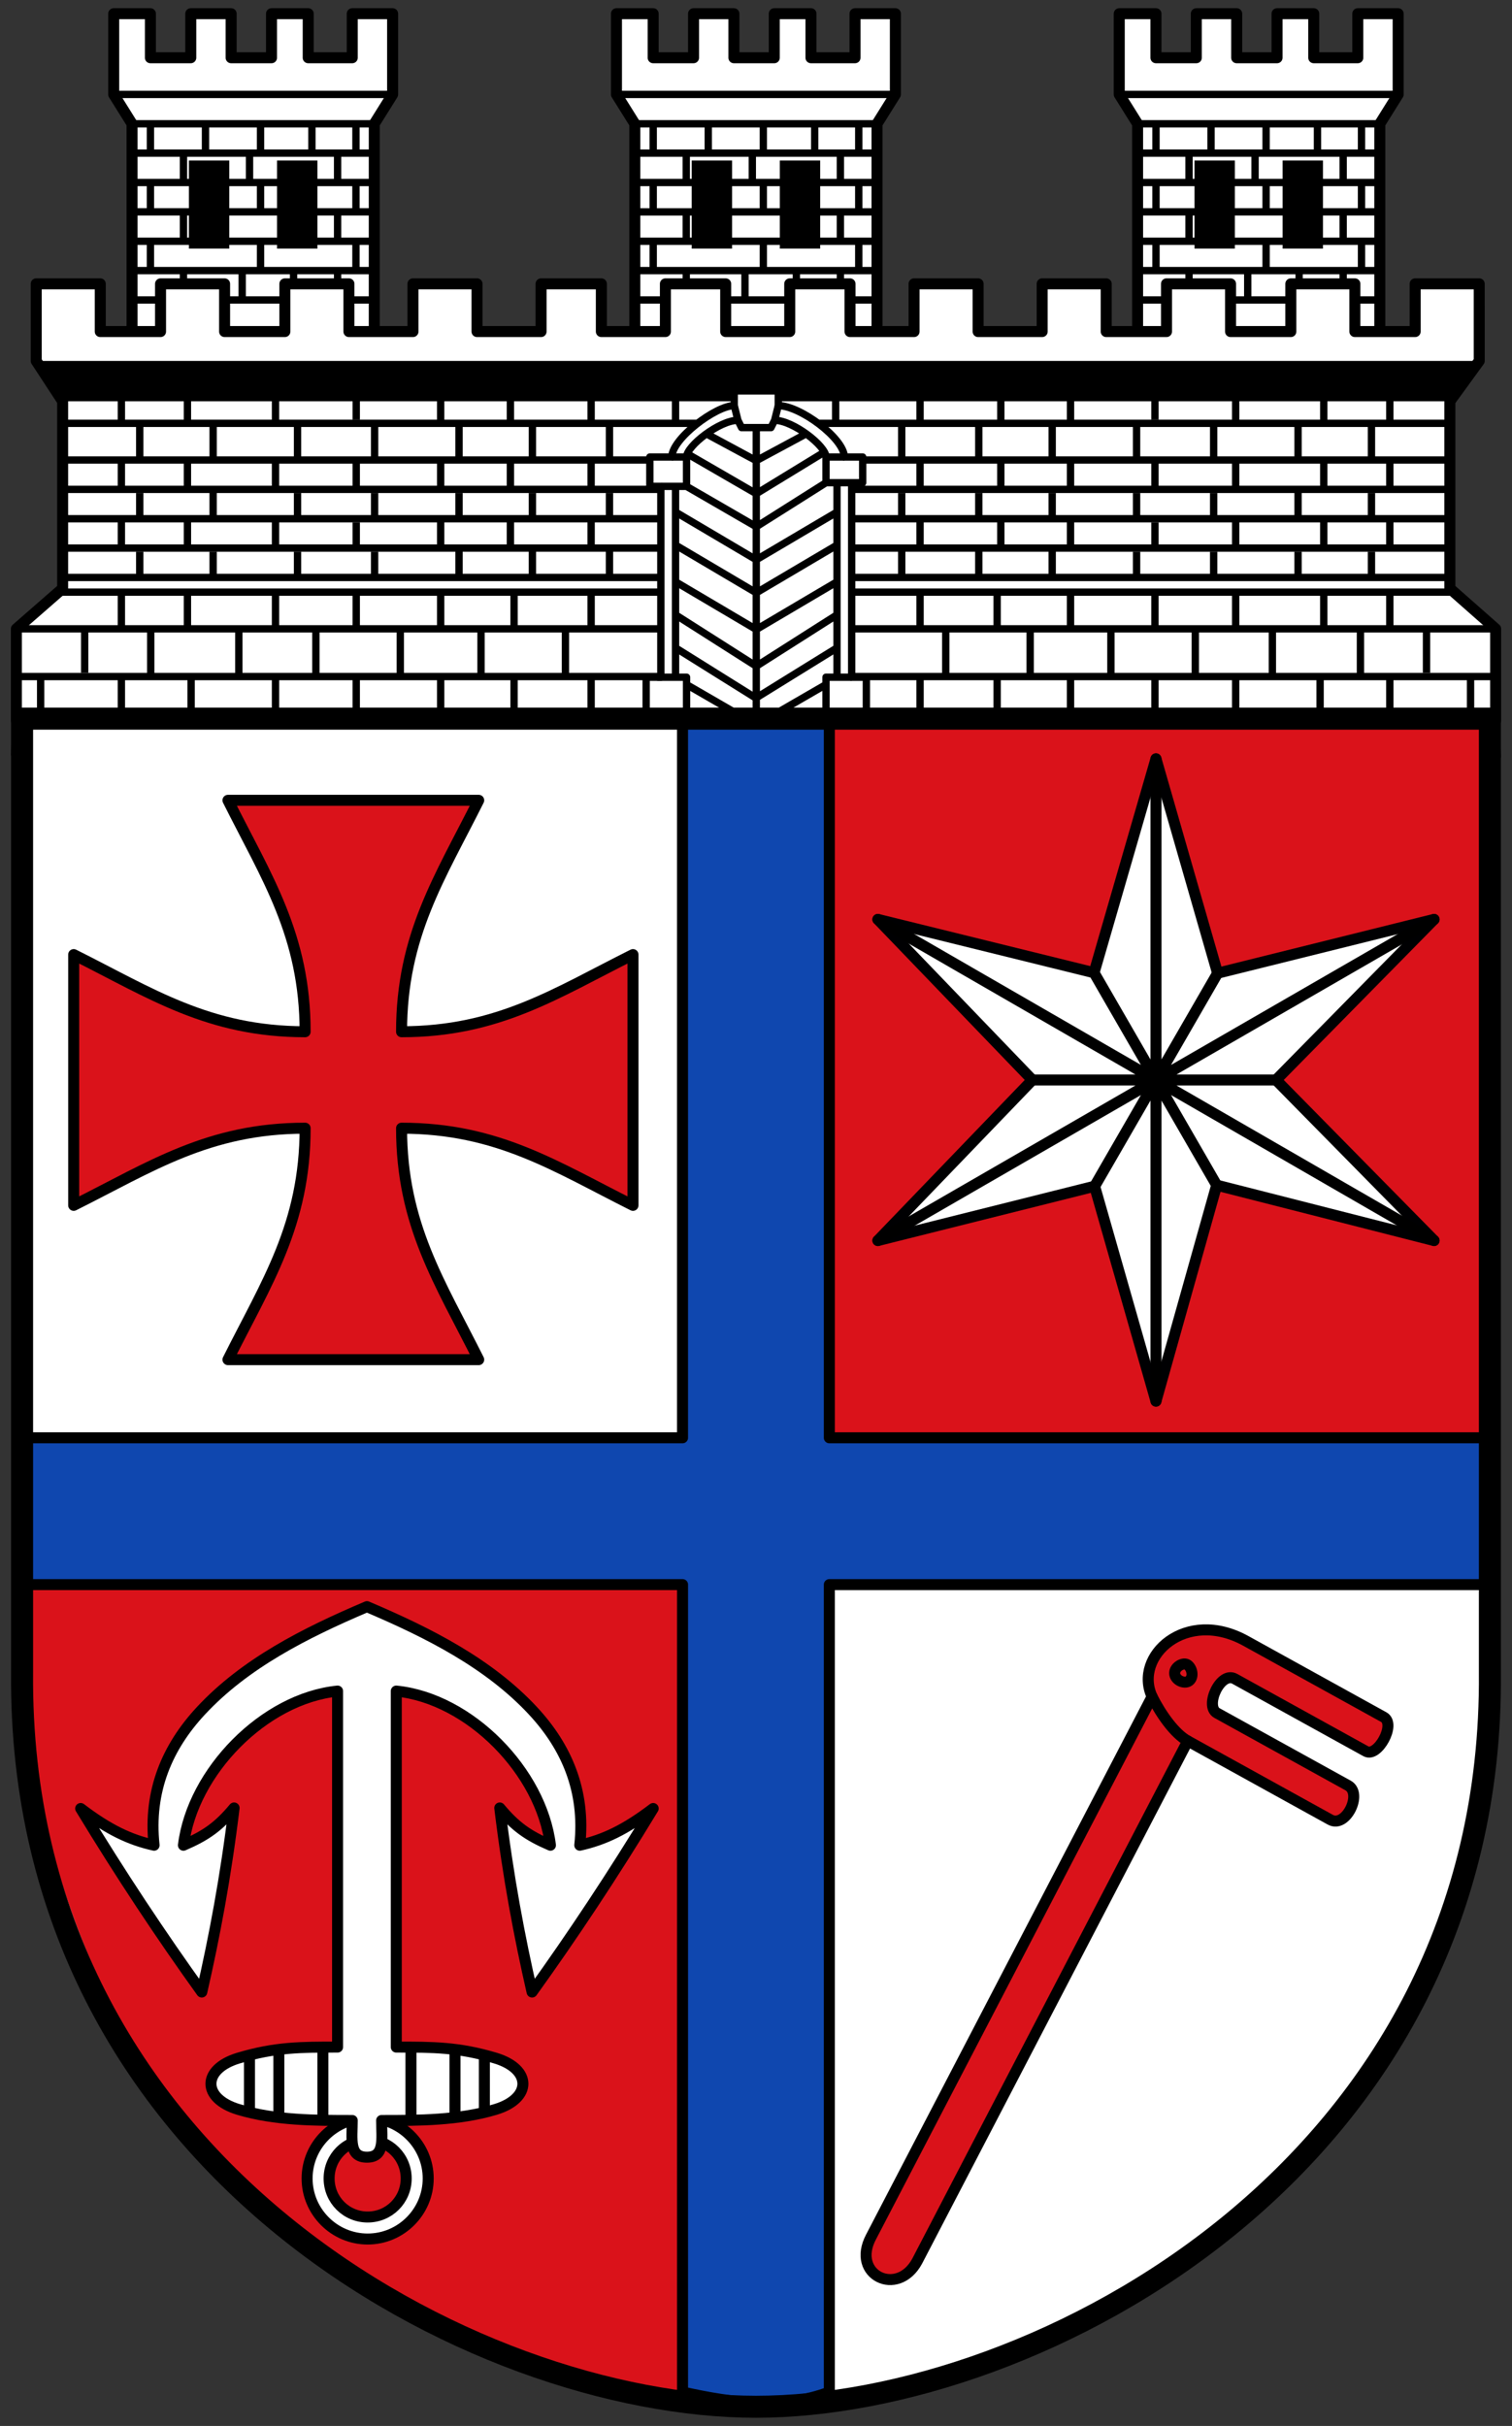 <?xml version="1.0" encoding="UTF-8" standalone="no"?>
<svg xmlns="http://www.w3.org/2000/svg" height="661" width="412">
 <rect width="100%" height="100%" fill="#333333" stroke="none"/>
 <path d="m30.984 3.735h10v12h11v-12h11v12h11v-12h10v12h12v-12h11v22l-5 8v63h-66v-63l-5-8z" fill="#fff" stroke="#000" stroke-linejoin="round" stroke-width="3"/>
 <path d="m51.48 43.735h11v24h-11z"/>
 <path d="m75.49 43.735h11v24h-11z"/>
 <path d="m304.98 3.735h10v12h11v-12h11v12h11v-12h10v12h12v-12h11v22l-5 8v63h-66v-63l-5-8z" fill="#fff" stroke="#000" stroke-linejoin="round" stroke-width="3"/>
 <path d="m325.48 43.735h11v24h-11z"/>
 <path d="m349.49 43.735h11v24h-11z"/>
 <path d="m167.98 3.735h10v12h11v-12h11v12h11v-12h10v12h12v-12h11v22l-5 8v63h-66v-63l-5-8z" fill="#fff" stroke="#000" stroke-linejoin="round" stroke-width="3"/>
 <path d="m188.48 43.735h11v24h-11z"/>
 <path d="m212.49 43.735h11v24h-11z"/>
 <g stroke="#000">
  <path d="m403.07 98.34l-8 11v51l12.467 11v25h-403.07v-25l12.6-11v-51l-7.2-11v-21h17.453v13h16.426v-13h17.453v13h16.426v-13h17.453v13h17.453v-13h17.453v13h17.453v-13h16.426v13h17.453v-13h16.426v13h17.453v-13h16.426v13h17.453v-13h17.453v13h17.453v-13h17.453v13h16.426v-13h17.453v13h16.426v-13h17.453v13h16.426v-13h17.453z" fill="#fff" stroke-linejoin="round" stroke-width="3"/>
  <path d="m17.07 115.34h378m-378 10h378m-378 8h378m-378 8h378m-378 8h378m-378 8h378m-379 4h379m-390 10h402m-402 13h402" fill="none" stroke-width="2"/>
 </g>
 <path d="m9.07 98.34h394l-8 11h-378z"/>
 <g stroke="#000" stroke-linejoin="round" stroke-width="2">
  <path d="m176.07 194.52v-10h4v-52h-3v-8h6c0-5 12-14 17-14v-4h12v4c6 0 18 9 18 14h5v7h-3v53h4v10z" fill="#fff"/>
  <path d="m187.07 186.52l19 11 19-11m-41-10l21.892 13.682 22.11-13.682m-44-9l22 14 22-14m-44 17v-52m0 26l22 13 22-13m-44-10l22 13 22-13m-44-9l22 13 22-13m-48-7h7v-8m0 8l19 11 19-12m-38-8l19 11 18-11m-31-5l13 7 13-7m-18-4l1 2h8l1-2m14 10v7h3v53h-3v9.199m7-9.199h-4m4-53h-4m-16-21l-1 4c5 0 14 7 14 10h5m-47 0h4c0-3 9-10 14-10l-1-4m-13 84v-10h-8m27-68v81m194.63-13.18v12m-22-12v12m-19-12v12m-23-12v12m-22-12v12m-23-12v12m-20-12v12m-21-12v12m7-25v13m23-13v13m22-13v13m23-13v13m21-13v13m24-13v13m18-13v12m-10-22v10m-18-10v10m-24-10v10m-22-10v10m-23-10v10m-20-10v10m-21-10v10m-5-22v8m21-8v8m20-8v8m23-7v7m21-7v7m23-7v7m20-7v7m5-16v8m-5-15v7m-13 0v8m-24-8v8m17-16v8m-23-7v7m-16 1v7m-5-15v7m-18 0v8m-19-8v8m-22-8v8m36-15v7m-20-7v7m-21-7v7m-18-33v7m23-7v7m22-7v7m19-7v7m23-8v7m22-6v7m24-7v7m18 10v8m-18-8v8m-24-8v8m-22-8v8m-23-8v8m-19-8v8m-22-8v8m-5-18v10m21-10v10m20-10v10m23-10v10m21-10v10m23-10v10m20-10v10m5-17v7m-367.63 69v12m22-12v12m19-12v12m23-12v12m22-12v12m23-12v12m20-12v12m21-12v12m-7-25v13m-23-13v13m-22-13v13m-23-13v13m-21-13v13m-24-13v13m-18-13v12m10-22v10m18-10v10m24-10v10m22-10v10m23-10v10m20-10v10m21-10v10m5-22v8m-21-8v8m-20-8v8m-23-7v7m-21-7v7m-23-7v7m-20-7v7m-5-16v8m5-15v7m13 0v8m24-8v8m-17-16v8m23-7v7m16 1v7m5-15v7m18 0v8m19-8v8m22-8v8m-36-15v7m20-7v7m21-7v7m18-33v7m-23-7v7m-22-7v7m-19-7v7m-23-8v7m-22-6v7m-24-7v7m-18 10v8m18-8v8m24-8v8m22-8v8m23-8v8m19-8v8m22-8v8m5-18v10m-21-10v10m-20-10v10m-23-10v10m-21-10v10m-23-10v10m-20-10v10m-5-17v7m183.92-41.607v3m-14-3v8m26-8v3m5-11v8m-26-8v8m-21 0v3m-14 5h8.188m16.552 0h17.756m16.552 0h6.951m-66-8h66m-66-8h66m-10-24v8m0 8v8m-42-8v8m47-16v8m-56 8v8m0-24v8m0-24v8m56-8v8m-12-8v8m-14-8v8m-3 0v8m3 0v8m-15-24v8m-6 8v-8m-14 16h66m-66-8h66m-66-16h66m-66 8h66m-71-16h76m110 48v3m-14-3v8m26-8v3m5-11v8m-26-8v8m-21 0v3m-14 5h7.819m17.756 0h16.552m17.455 0h6.417m-66-8h66m-66-8h66m-10-24v8m0 8v8m-42-8v8m47-16v8m-56 8v8m0-24v8m0-24v8m56-8v8m-12-8v8m-14-8v8m-3 0v8m3 0v8m-15-24v8m-6 8v-8m-14 16h66m-66-8h66m-66-16h66m-66 8h66m-71-16h76m-301 48v3m-14-3v8m26-8v3m5-11v8m-26-8v8m-21 0v3m-14 5h7.353m17.455 0h16.853m17.455 0h6.883m-66-8h66m-66-8h66m-10-24v8m0 8v8m-42-8v8m47-16v8m-56 8v8m0-24v8m0-24v8m56-8v8m-12-8v8m-14-8v8m-3 0v8m3 0v8m-15-24v8m-6 8v-8m-14 16h66m-66-8h66m-66-16h66m-66 8h66m-71-16h76" fill="none"/>
 </g>
 <path d="m3.483 196.05l405.01.22.505 10.13-406.03-.577z"/>
 <g fill="#fff">
  <path display="block" d="m6.04 6.04h399.95v259.98c1.103 134.74-123.6 199.98-199.98 199.98-76.37 0-201.08-65.24-199.98-199.98v-259.98" fill="#fff" transform="matrix(1 0 0 1-.014 189.77)"/>
 </g>
 <g fill-rule="evenodd">
  <g fill="#da121a">
   <rect width="180" height="195" x="224.98" y="196.76" mix-blend-mode="normal" solid-color="#000000" color-interpolation-filters="linearRGB" color="#000" image-rendering="auto" color-rendering="auto" isolation="auto" color-interpolation="sRGB" solid-opacity="1" shape-rendering="auto"/>
   <path d="m6.617 431.76h178.97v220c-71.898-7.239-164.78-59.05-178.89-188.03l-.082-31.972"/>
  </g>
  <g stroke-width="3">
   <g stroke-linejoin="round" stroke-linecap="round">
    <g stroke="#000">
     <path d="m185.98 196.76v195h-180l1.033 40h178.97v220c13.771 3.066 27.352 4.796 40 0v-220h180v-40h-180v-195z" fill="#0f47af"/>
     <path d="m20.08 328.42v-68.32c21.02 10.51 36.786 21.02 63.06 21.02 0-26.28-10.51-42.04-21.02-63.06h68.32c-10.51 21.02-21.02 36.786-21.02 63.06 26.28 0 42.04-10.51 63.06-21.02v68.32c-21.02-10.51-36.786-21.02-63.06-21.02 0 26.28 10.51 42.04 21.02 63.06h-68.32c10.51-21.02 21.02-36.786 21.02-63.06-26.28 0-42.04 10.51-63.06 21.02z" fill="#da121a"/>
    </g>
    <path d="m390.76 250.51l-43.06 43.75 43.06 43.75-59.23-15.09-16.545 58.843-16.716-58.55-59.06 14.797 42.1-43.75-42.1-43.75 58.906 14.528 16.871-58.28 16.793 58.41z" mix-blend-mode="normal" solid-color="#000000" color-interpolation-filters="linearRGB" color="#000" image-rendering="auto" color-rendering="auto" isolation="auto" color-interpolation="sRGB" solid-opacity="1" fill="#fff" stroke="#000002" shape-rendering="auto"/>
    <g stroke="#000">
     <path d="m331.78 265.18l-33.509 58.04m33.26-.296l-33.416-57.879m92.65-14.528l-151.55 87.5m151.55 0l-151.55-87.5m75.78 131.25v-175m32.721 87.5h-66.39" fill="none"/>
     <g fill="#fff">
      <path d="m100.18 577.07c-9.08 0-16.5 7.423-16.5 16.5 0 9.08 7.423 16.5 16.5 16.5 9.08 0 16.5-7.423 16.5-16.5 0-9.08-7.423-16.5-16.5-16.5zm0 6c5.835 0 10.5 4.665 10.5 10.5 0 5.835-4.665 10.5-10.5 10.5-5.835 0-10.5-4.665-10.5-10.5 0-5.835 4.665-10.5 10.5-10.5z" shape-rendering="auto" mix-blend-mode="normal" color-interpolation-filters="linearRGB" isolation="auto" white-space="normal" solid-opacity="1" image-rendering="auto" solid-color="#000000" color="#000" color-rendering="auto" color-interpolation="sRGB"/>
      <path d="m145.21 466.13c9.125 9.802 14.379 21.818 12.773 36.636 6.667-1.471 12.482-4.276 20-10-11 18.14-22 34.692-33 50-3.425-14.999-6.507-31.2-8.801-50.15 4.191 5.02 7.586 7.482 13.801 10.153-2.446-20-22-40-42-42v97c10 0 17 0 27 3 10 3 10 11 0 14-10 3-21 3-31 3 0 5 1 10-4 10-5 0-4-5-4-10-10 0-21 0-31-3-10-3-10-11 0-14 10-3 17-3 27-3v-97c-20 2-39.554 22-42 42 6.215-2.671 9.61-5.132 13.801-10.153-2.294 18.957-5.377 35.15-8.801 50.15-11-15.308-22-31.856-33-50 7.518 5.724 13.333 8.529 20 10-1.606-14.818 3.648-26.834 12.773-36.636 11.973-12.862 28.19-21.12 45.23-28.364 17.04 7.246 33.25 15.502 45.23 28.364z"/>
     </g>
    </g>
   </g>
   <g stroke="#000">
    <path d="m111.98 557.76v19.7m12-19.7v19.7m8-17.7v15.7m-44-17.7v19.7m-12-19.7v19.7m-8-17.7v15.7" fill="none"/>
    <g stroke-linejoin="round" stroke-linecap="round">
     <path d="m313.93 462.29c-5.12-11.06 9.182-24.23 25.539-15.194l37.567 20.757c3.459 1.911-1.652 11.09-4.849 9.321l-35.729-19.742c-3.902-2.156-8.282 7.424-4.849 9.321l35.729 19.742c3.997 2.208-.576 11.682-4.849 9.321l-38.836-21.459-73.73 141.73c-5.348 9.935-18.09 3.792-12.573-6.588z" fill="#da121a"/>
     <path d="m324.25 457.77c1.152-1.28.36-3.662-.851-4.256-1.211-.594-3.581.843-3.298 2.66.282 1.817 2.997 2.876 4.15 1.596m-10.325 4.517c2.436 4.857 6.156 10.1 9.722 12.07" fill="none"/>
    </g>
   </g>
  </g>
 </g>
 <g fill="none" stroke="#000" stroke-linejoin="round" stroke-linecap="round" stroke-width="6">
  <path d="m6.04 6.04h399.95v259.98c1.103 134.74-123.6 199.98-199.98 199.98-76.37 0-201.08-65.24-199.98-199.98v-259.98" display="block" stroke="#000" transform="matrix(1 0 0 1-.014 189.77)"/>
 </g>
</svg>
